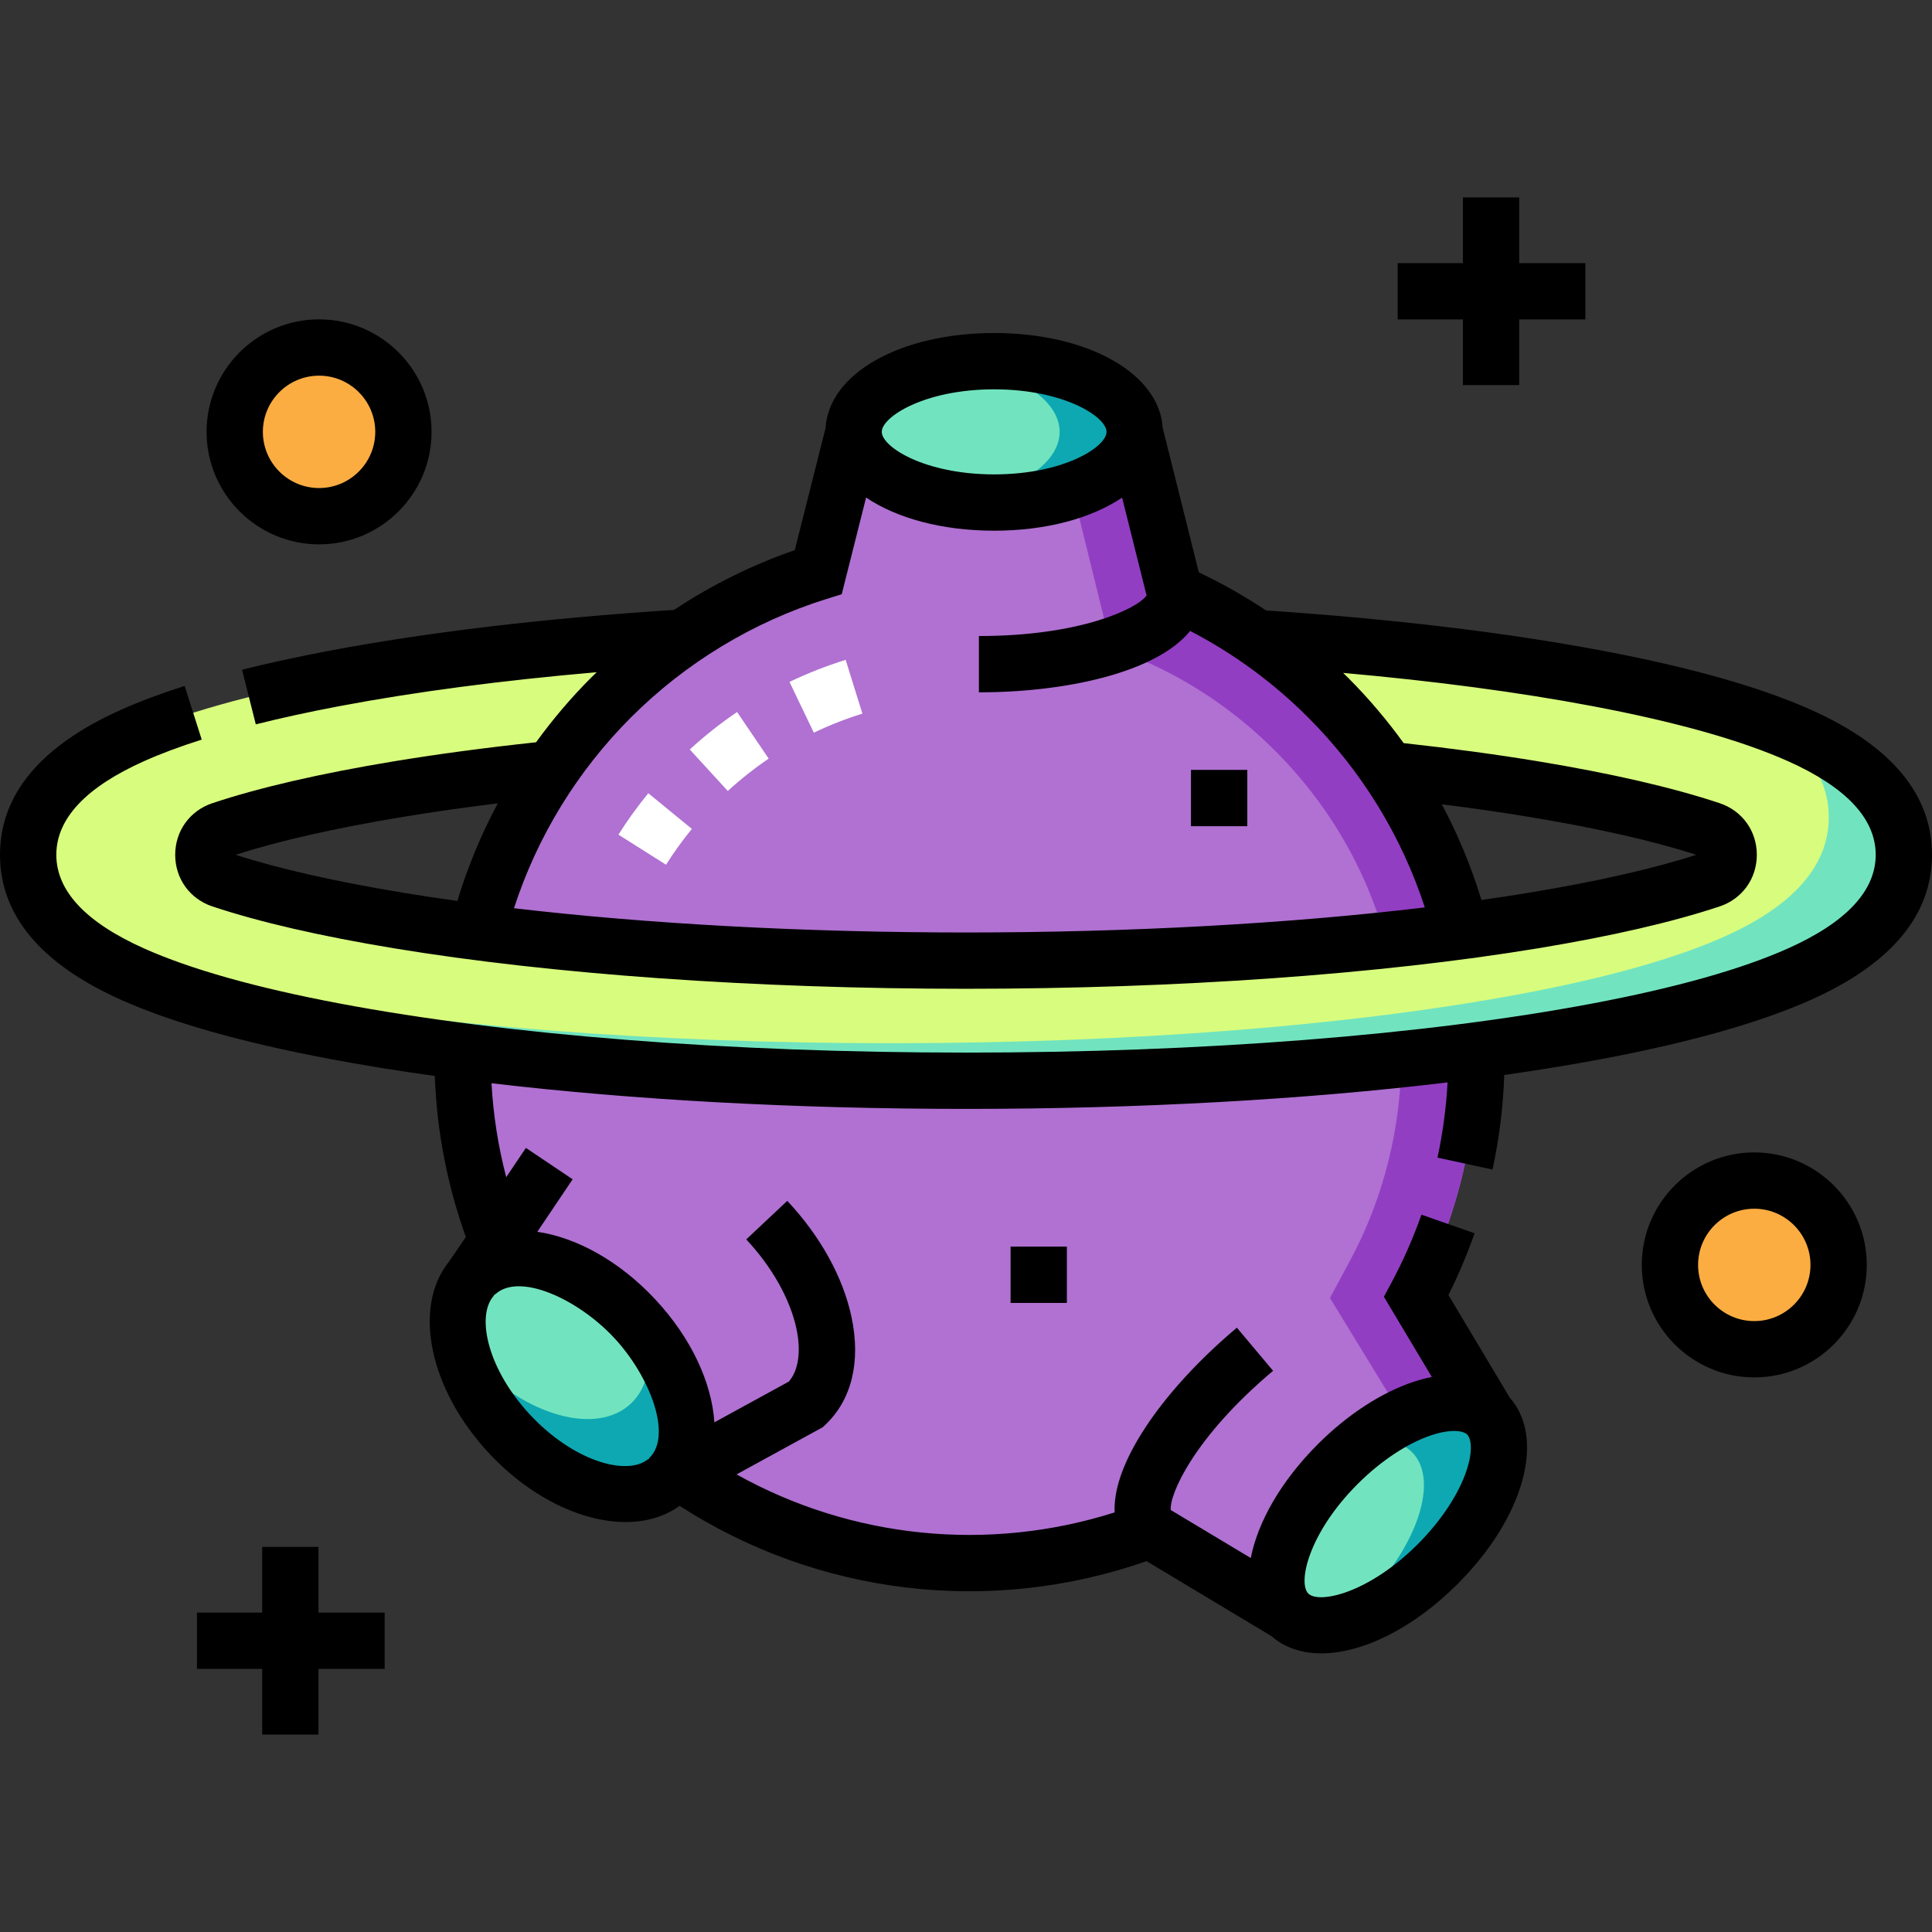<svg id="Layer_1" enable-background="new 0 0 514.688 514.688" height="512" viewBox="0 0 514.688 514.688" width="512" xmlns="http://www.w3.org/2000/svg"><rect x="0" y="0" width="514.688" height="514.688" fill="#333333" stroke="none"/><g><g><path d="m396.172 376.873-18.884-31.614c27.501-51.142 19.674-116.265-23.498-159.437-12.137-12.137-26.012-21.474-40.821-28.025l-10.688-42.75c0-10.399-16.761-18.829-37.438-18.829s-37.438 8.43-37.438 18.829l-9.415 37.349c-20.198 6.294-39.211 17.43-55.208 33.427-39.168 39.167-49.24 96.403-30.238 144.875l-4.205 6.32c-.864 1.299-1.851 2.507-2.836 3.717-7.421 9.118-3.063 27.131 10.39 41.443s31.161 19.776 40.721 12.933c1.213-.868 2.439-1.718 3.755-2.422l.836-.447c37.009 25.782 84.037 30.919 125.03 15.382l36.991 22.195c7.353 7.353 25.166 1.462 39.787-13.158s20.513-32.434 13.159-39.788z" fill="#b071d2"/><path d="m279.484 105.255 16.453 66.876 8.94 3.955c12.964 5.735 24.662 13.769 34.771 23.877 17.842 17.843 29.11 40.44 32.585 65.351 3.365 24.125-1.095 49.152-12.56 70.472l-5.372 9.99 37.139 60.776c8.16-11.938 10.445-23.966 4.732-29.68l-18.884-31.614c27.501-51.142 19.674-116.265-23.498-159.437-12.137-12.137-26.012-21.474-40.821-28.025l-10.688-42.75c0-8.542-11.311-15.75-26.809-18.055 1.862 2.39 3.254 5.186 4.012 8.264z" fill="#923ec3"/><ellipse cx="264.844" cy="115.047" fill="#71e4bf" rx="37.438" ry="18.829"/><path d="m264.844 96.217c-3.465 0-6.815.242-10 .685 15.819 2.201 27.438 9.488 27.438 18.145 0 8.656-11.619 15.944-27.438 18.145 3.185.443 6.535.685 10 .685 20.676 0 37.438-8.43 37.438-18.829-.001-10.401-16.762-18.831-37.438-18.831z" fill="#0ea8b2"/><ellipse cx="369.7" cy="403.346" fill="#71e4bf" rx="37.438" ry="18.829" transform="matrix(.707 -.707 .707 .707 -176.926 379.555)"/><path d="m396.172 376.873c-6.269-6.269-20.141-2.906-33.155 7.281 5.494-1.061 10.181-.255 13.155 2.719 7.353 7.353 1.462 25.167-13.158 39.787-2.155 2.155-4.381 4.116-6.631 5.877 8.088-1.562 17.925-7.171 26.631-15.877 14.621-14.62 20.512-32.433 13.158-39.787z" fill="#0ea8b2"/><ellipse cx="152.415" cy="366.648" fill="#71e4bf" rx="22.673" ry="37.438" transform="matrix(.729 -.685 .685 .729 -209.755 203.878)"/><path d="m172.217 354.916c1.664 7.763.408 14.716-4.162 19.011-9.124 8.576-28 3.315-42.161-11.75-1.165-1.24-2.255-2.509-3.282-3.796 1.658 7.736 6.214 16.276 13.282 23.796 14.161 15.066 33.037 20.326 42.161 11.75 8.374-7.87 5.617-24.657-5.838-39.011z" fill="#0ea8b2"/><path d="m479.338 195.911c-12.915-5.77-30.972-10.871-53.67-15.16-26.108-4.934-57.131-8.582-90.924-10.783 6.704 4.612 13.086 9.893 19.047 15.854 6.013 6.013 11.318 12.463 15.96 19.231 13.765 1.455 26.78 3.181 38.798 5.166 22.033 3.639 37.037 7.481 47.185 10.862 6.378 2.125 6.378 11.152 0 13.277-10.148 3.381-25.152 7.224-47.185 10.862-41.741 6.894-95.439 10.69-151.205 10.69s-109.464-3.796-151.205-10.69c-22.033-3.639-37.037-7.481-47.185-10.862-6.378-2.125-6.378-11.152 0-13.277 10.148-3.381 25.152-7.224 47.185-10.862 12.601-2.081 26.299-3.878 40.808-5.375 4.609-6.694 9.883-13.069 15.836-19.022 6.018-6.018 12.463-11.346 19.236-15.989-34.6 2.185-66.357 5.883-92.999 10.918-22.699 4.29-40.756 9.39-53.67 15.16-18.48 8.257-27.85 18.959-27.85 31.809s9.37 23.553 27.85 31.81c12.915 5.77 30.972 10.871 53.67 15.16 45.117 8.526 104.896 13.222 168.324 13.222s123.207-4.695 168.324-13.222c22.699-4.29 40.756-9.39 53.67-15.16 18.479-8.257 27.85-18.959 27.85-31.81s-9.371-23.552-27.85-31.809z" fill="#d8fc7e"/><path d="m479.338 195.911c-2.295-1.025-4.76-2.028-7.376-3.01 10.105 7.025 15.226 15.335 15.226 24.82 0 12.851-9.37 23.553-27.85 31.81-12.915 5.77-30.972 10.871-53.67 15.16-45.117 8.526-104.896 13.222-168.324 13.222s-123.207-4.696-168.324-13.223c-18.665-3.527-34.184-7.604-46.294-12.15 3.585 2.493 7.784 4.827 12.624 6.99 12.915 5.77 30.972 10.871 53.67 15.16 45.117 8.526 104.896 13.222 168.324 13.222s123.207-4.695 168.324-13.222c22.699-4.29 40.756-9.39 53.67-15.16 18.479-8.257 27.85-18.959 27.85-31.81s-9.371-23.552-27.85-31.809z" fill="#71e4bf"/><g fill="#fcad42"><circle cx="85" cy="115.047" r="22.469"/><circle cx="467.344" cy="336.973" r="22.469"/></g></g><g><g><path d="m177.432 230.363-12.683-8.01c2.412-3.82 5.09-7.533 7.96-11.037l11.604 9.504c-2.48 3.03-4.796 6.241-6.881 9.543zm16.452-19.644-10.13-11.063c3.97-3.635 8.211-6.99 12.607-9.972l8.421 12.413c-3.796 2.577-7.463 5.477-10.898 8.622zm22.923-15.533-6.489-13.523c4.788-2.297 9.822-4.275 14.962-5.876l4.463 14.32c-4.449 1.386-8.801 3.095-12.936 5.079z" fill="#fff"/></g><g><path d="m482.397 189.063c-13.447-6.008-32.065-11.284-55.337-15.682-25.817-4.879-56.02-8.495-89.782-10.758-5.706-3.804-11.681-7.194-17.908-10.143l-9.621-38.483c-.877-14.485-19.888-25.279-44.906-25.279-25.014 0-44.021 10.79-44.905 25.271l-8.21 32.571c-11.33 3.913-22.156 9.285-32.166 15.92-34.609 2.249-65.536 5.913-91.934 10.902-8.289 1.566-16.076 3.263-23.146 5.043l3.662 14.546c6.781-1.707 14.273-3.339 22.269-4.85 20.212-3.82 43.199-6.847 68.551-9.044-.495.481-.996.954-1.484 1.442-5.365 5.365-10.258 11.133-14.671 17.224-13.511 1.45-26.249 3.154-37.891 5.077-19.574 3.233-35.836 6.983-48.334 11.147-6.021 2.006-9.912 7.405-9.912 13.754s3.891 11.748 9.913 13.754c12.495 4.163 28.757 7.913 48.333 11.146 42.131 6.958 96.264 10.791 152.427 10.791s110.296-3.832 152.427-10.791c19.576-3.233 35.838-6.984 48.334-11.147 6.021-2.006 9.912-7.405 9.912-13.754s-3.891-11.748-9.913-13.754c-12.498-4.164-28.76-7.914-48.333-11.146-11.057-1.826-23.105-3.456-35.843-4.856-4.455-6.173-9.405-12.015-14.835-17.445-.424-.424-.855-.839-1.284-1.257 24.546 2.182 46.831 5.148 66.466 8.859 22.125 4.181 39.622 9.106 52.003 14.638 15.533 6.94 23.409 15.339 23.409 24.962s-7.876 18.021-23.409 24.962c-12.382 5.532-29.878 10.457-52.003 14.638-44.67 8.442-103.955 13.091-166.931 13.091s-122.261-4.649-166.931-13.091c-22.125-4.181-39.622-9.106-52.003-14.638-15.535-6.941-23.411-15.339-23.411-24.963s7.876-18.021 23.409-24.962c4.417-1.974 9.573-3.9 15.325-5.725l-4.537-14.298c-6.288 1.995-11.976 4.124-16.907 6.327-21.426 9.575-32.29 22.581-32.29 38.658s10.864 29.083 32.29 38.657c13.447 6.008 32.065 11.284 55.337 15.682 8.869 1.676 18.302 3.204 28.204 4.58.536 14.692 3.311 29.073 8.273 42.892-2.333 3.441-4.039 5.937-4.503 6.573-9.804 12.209-5.167 34.191 10.828 51.208 10.978 11.679 24.618 18.164 36.232 18.163 5.271 0 10.126-1.336 14.123-4.128.078-.047.178-.105.295-.173 36.897 23.825 82.764 29.28 124.364 14.719l33.246 19.947c3.518 3.116 8.104 4.613 13.304 4.613 10.853-.001 24.364-6.53 36.325-18.491 17.687-17.687 23.499-38.757 13.884-49.622l-16.333-27.342c2.657-5.325 4.99-10.843 6.956-16.454l-14.156-4.959c-2.181 6.225-4.868 12.322-7.986 18.12l-2.015 3.747 12.768 21.375c-1.555.309-3.149.721-4.787 1.263-8.604 2.846-17.684 8.754-25.566 16.637-9.845 9.844-16 20.734-17.874 30.332l-21.31-12.786c-.44-4.172 6.342-19.526 27.255-37.089l-9.646-11.487c-11.383 9.56-20.808 20.236-26.538 30.063-4.739 8.127-6.235 14.381-6.032 19.149-33.661 10.692-70.097 6.965-100.716-10.126 7.242-3.979 15.643-8.575 22.089-12.093l.844-.46.7-.658c7.043-6.62 9.522-16.837 6.98-28.77-2.255-10.587-8.33-21.559-17.104-30.894l-10.93 10.273c6.824 7.26 11.695 15.915 13.363 23.746 1.297 6.086.556 11.173-2.023 14.133-8.324 4.544-14.783 8.08-19.827 10.849-.698-10.565-6.169-22.559-15.915-32.928-9.554-10.164-20.92-16.319-31.256-17.83 2.69-3.99 5.817-8.639 9.409-13.987l-12.452-8.363c-1.58 2.353-3.38 5.031-5.244 7.799-2.136-8.178-3.448-16.54-3.922-25.025 37.692 4.451 81.141 6.835 126.409 6.835 46.023 0 90.171-2.462 128.295-7.057-.371 6.744-1.264 13.458-2.688 20.045l14.661 3.171c1.789-8.271 2.828-16.719 3.128-25.194 9.216-1.307 18.015-2.747 26.32-4.316 23.272-4.398 41.89-9.674 55.337-15.682 21.426-9.574 32.29-22.58 32.29-38.657s-10.862-29.083-32.289-38.657zm-217.553-85.346c18.571 0 29.938 7.335 29.938 11.33s-11.366 11.33-29.938 11.33-29.938-7.335-29.938-11.33 11.366-11.33 29.938-11.33zm-202.063 124.003c11.563-3.727 26.55-7.123 44.581-10.101 7.924-1.309 16.379-2.515 25.252-3.607-4.438 8.274-8.05 16.983-10.776 26.005-4.966-.693-9.801-1.424-14.476-2.196-18.027-2.977-33.009-6.372-44.581-10.101zm344.545-10.101c18.023 2.977 33.006 6.371 44.581 10.101-11.561 3.727-26.548 7.123-44.581 10.101-4.106.678-8.335 1.325-12.667 1.942-2.69-8.84-6.228-17.38-10.563-25.502 8.136 1.026 15.908 2.149 23.23 3.358zm-27.751 24.116c-36.23 4.337-78.574 6.677-122.231 6.677-42.929 0-84.589-2.262-120.414-6.461 6.182-19.08 16.847-36.516 31.156-50.826 14.563-14.563 32.591-25.479 52.136-31.569l4.014-1.251 6.493-25.757c8.112 5.473 20.176 8.829 34.115 8.829 13.922 0 25.975-3.348 34.087-8.81l6.521 26.082c-2.534 3.512-17.583 10.791-44.67 10.791v15c22.916 0 47.202-5.188 56.281-16.354 11.558 5.997 22.105 13.721 31.425 23.041 14.252 14.251 24.894 31.613 31.087 50.608zm-17.886 153.6c6.169-6.169 13.338-10.908 19.67-13.002 5.02-1.659 8.393-1.273 9.51-.156 1.118 1.118 1.503 4.492-.156 9.51-2.094 6.332-6.833 13.501-13.001 19.67-13.132 13.131-26.357 15.982-29.18 13.158-2.825-2.825.025-16.049 13.157-29.18zm-229.778-50.5c6.327-5.947 21.881 1.125 31.56 11.422 9.678 10.297 15.775 26.258 9.448 32.206l.076.081c-.523.31-.651.401-.745.469-5.673 4.055-19.436.215-30.891-11.972-11.456-12.188-14.438-26.165-10.037-31.574.089-.11.27-.357.518-.706z"/><path d="m269.219 332.101h15v15h-15z"/><path d="m317.281 205.101h15v15h-15z"/><path d="m85 145.015c16.525 0 29.969-13.444 29.969-29.969s-13.444-29.968-29.969-29.968-29.969 13.444-29.969 29.969 13.444 29.968 29.969 29.968zm0-44.937c8.254 0 14.969 6.715 14.969 14.969s-6.715 14.968-14.969 14.968-14.969-6.715-14.969-14.969 6.715-14.968 14.969-14.968z"/><path d="m467.344 307.004c-16.525 0-29.969 13.444-29.969 29.969s13.444 29.969 29.969 29.969 29.969-13.444 29.969-29.969-13.444-29.969-29.969-29.969zm0 44.938c-8.254 0-14.969-6.715-14.969-14.969s6.715-14.969 14.969-14.969 14.969 6.715 14.969 14.969-6.715 14.969-14.969 14.969z"/><path d="m389.719 102.594h15v-17.5h17.625v-15h-17.625v-17.5h-15v17.5h-17.375v15h17.375z"/><path d="m84.844 412.094h-15v17.5h-17.375v15h17.375v17.5h15v-17.5h17.625v-15h-17.625z"/></g></g></g></svg>